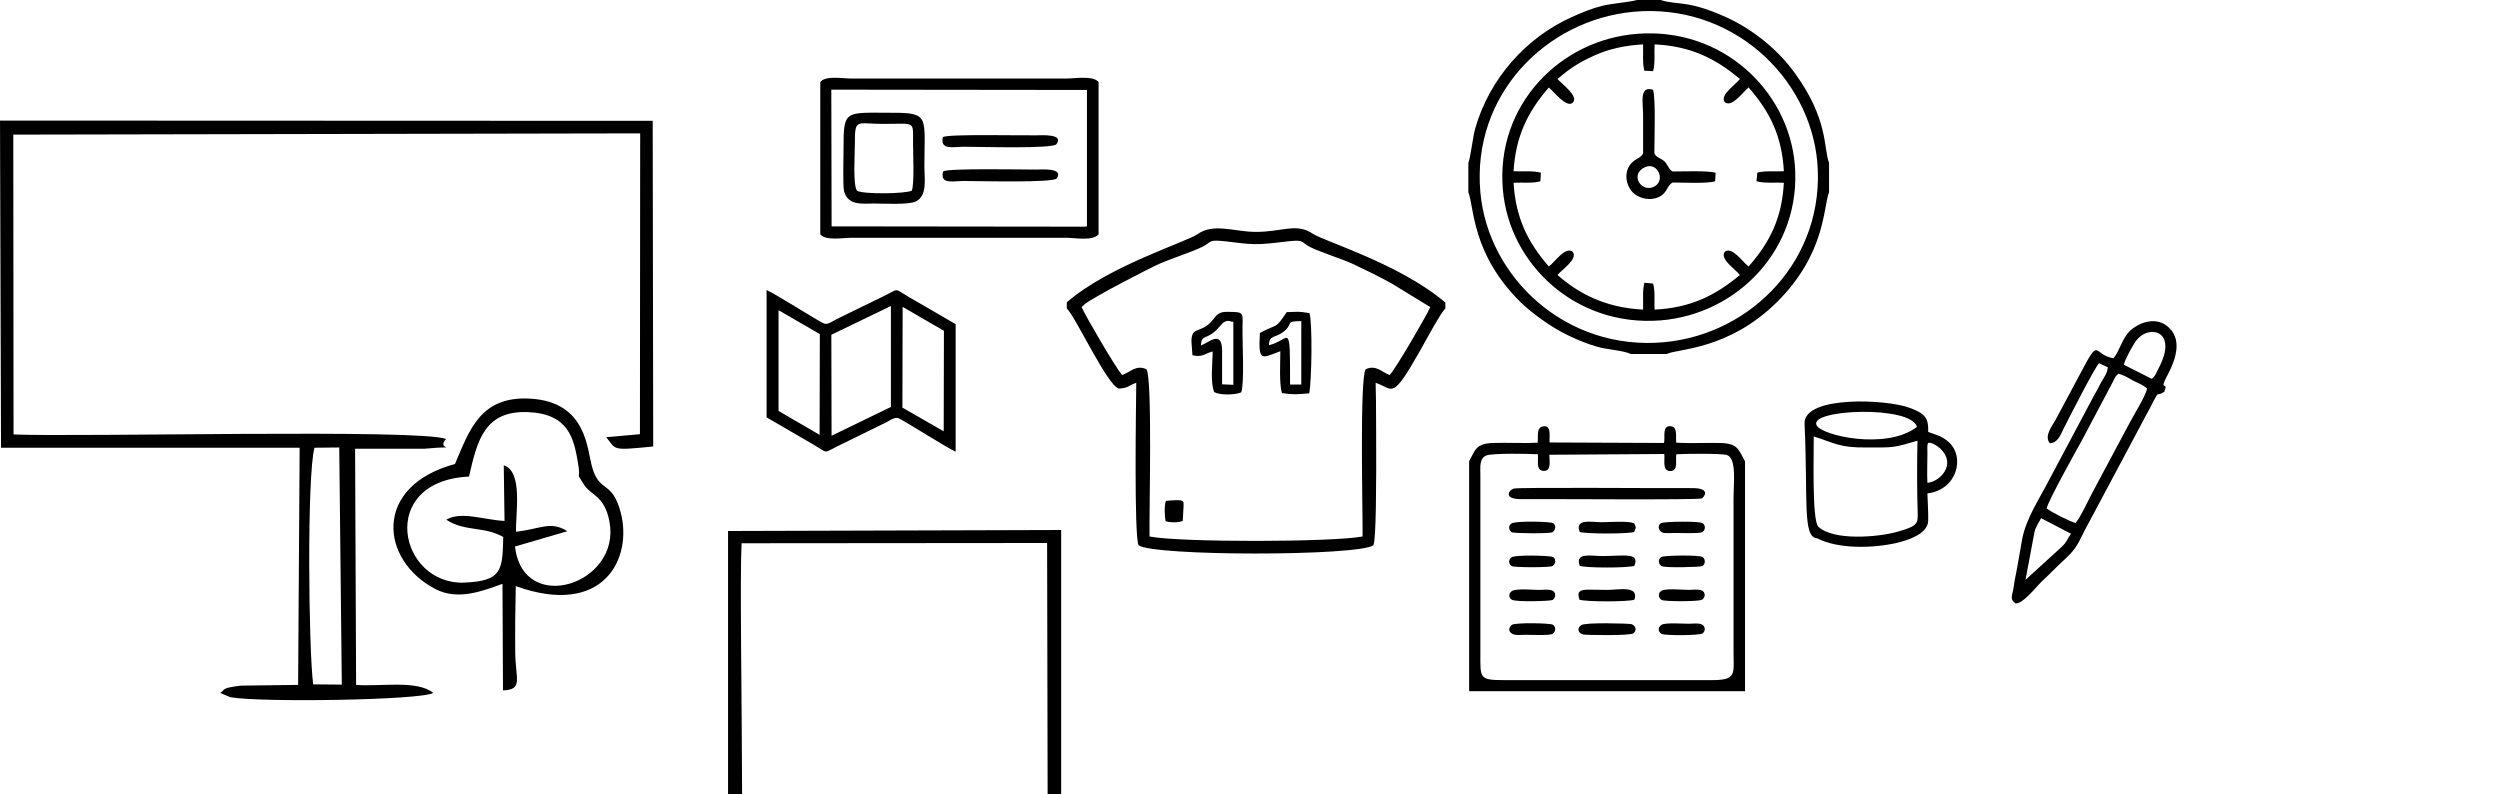 <?xml version="1.0" encoding="UTF-8" standalone="no"?>
<!-- Created with Inkscape (http://www.inkscape.org/) -->

<svg
   xmlns:dc="http://purl.org/dc/elements/1.1/"
   xmlns:cc="http://creativecommons.org/ns#"
   xmlns:rdf="http://www.w3.org/1999/02/22-rdf-syntax-ns#"
   xmlns:svg="http://www.w3.org/2000/svg"
   xmlns="http://www.w3.org/2000/svg"
   xmlns:sodipodi="http://sodipodi.sourceforge.net/DTD/sodipodi-0.dtd"
   xmlns:inkscape="http://www.inkscape.org/namespaces/inkscape"
   width="500"
   height="158.841"
   viewBox="0 0 500 158.841"
   id="svg4168"
   version="1.1"
   inkscape:version="0.91 r13725"
   sodipodi:docname="header-illustration.svg">
  <defs
     id="defs4170">
    <pattern
       y="0"
       x="0"
       height="6"
       width="6"
       patternUnits="userSpaceOnUse"
       id="EMFhbasepattern" />
  </defs>
  <sodipodi:namedview
     id="base"
     pagecolor="#000000"
     bordercolor="#666666"
     borderopacity="1.0"
     inkscape:pageopacity="0"
     inkscape:pageshadow="2"
     inkscape:zoom="1.4"
     inkscape:cx="177.33821"
     inkscape:cy="-5.22449"
     inkscape:document-units="px"
     inkscape:current-layer="g5427"
     showgrid="false"
     fit-margin-top="0"
     fit-margin-left="0"
     fit-margin-right="0"
     fit-margin-bottom="0"
     inkscape:window-width="1366"
     inkscape:window-height="715"
     inkscape:window-x="-4"
     inkscape:window-y="26"
     inkscape:window-maximized="1"
     inkscape:showpageshadow="false"
     units="px" />
  <g
     inkscape:label="Layer 1"
     inkscape:groupmode="layer"
     id="layer1"
     transform="translate(661.348,-63.109)">
    <g
       id="g5427"
       style="fill:#ffffff">
      <path
         style="fill:#000000;fill-opacity:1;fill-rule:evenodd;stroke:none"
         d="m -353.78,153.96 c 0.154,1.203 -0.409,3.109 0.971,3.309 1.84,0.251 1.329,-2.005 1.329,-3.209 l 22.992,-0.151 c 0.153,1.304 -0.461,3.359 1.175,3.409 1.686,0 1.022,-2.106 1.227,-3.359 1.532,-0.1 9.043,-0.2 10.116,0.151 1.993,0.702 1.329,5.565 1.329,8.724 l 0,30.584 c 0,4.462 0.715,5.716 -4.343,5.716 l -41.435,0 c -5.109,0 -4.854,-0.351 -4.854,-5.264 l 0,-35.849 c 0,-1.404 -0.256,-3.209 1.176,-3.811 1.175,-0.501 8.634,-0.351 10.319,-0.251 z m 24.627,13.788 c -0.715,0.451 -0.512,1.404 0.153,1.805 0.512,0.301 1.993,0.151 2.657,0.151 0.92,0 4.854,0.151 5.416,-0.151 0.664,-0.351 0.766,-1.354 0.102,-1.805 -0.613,-0.452 -7.767,-0.351 -8.328,0 z m -29.889,0.052 c -0.715,0.452 -0.561,1.404 0.051,1.755 0.461,0.251 7.562,0.301 8.124,0 0.613,-0.401 0.817,-1.354 0.153,-1.805 -0.459,-0.351 -7.562,-0.501 -8.328,0.052 z m 29.94,6.719 c -0.715,0.451 -0.563,1.404 0.051,1.805 0.664,0.401 7.817,0.2 8.175,0 0.613,-0.351 0.664,-1.404 0.051,-1.805 -0.613,-0.452 -7.767,-0.351 -8.277,0 z m -29.94,0.052 c -0.664,0.401 -0.613,1.404 0.051,1.755 0.461,0.301 7.612,0.301 8.124,0 0.664,-0.401 0.766,-1.404 0.153,-1.805 -0.459,-0.301 -7.562,-0.501 -8.328,0.052 z m 30.042,13.487 c -0.766,0.451 -0.817,1.304 -0.102,1.805 0.613,0.401 7.612,0.351 8.226,-0.052 0.613,-0.401 0.664,-1.304 0,-1.755 -0.613,-0.401 -1.993,-0.201 -2.759,-0.201 -1.124,0 -4.65,-0.251 -5.365,0.201 z m -29.938,0 c -0.664,0.501 -0.818,1.253 -0.052,1.755 0.613,0.451 1.942,0.251 2.708,0.251 1.022,0 4.854,0.2 5.467,-0.2 0.664,-0.452 0.664,-1.404 0.051,-1.805 -0.51,-0.351 -7.458,-0.452 -8.174,0 z m -0.052,-6.719 c -0.664,0.452 -0.664,1.304 0,1.705 0.715,0.501 7.767,0.301 8.175,0.052 0.613,-0.401 0.715,-1.404 0.051,-1.805 -0.561,-0.401 -2.044,-0.201 -2.81,-0.201 -1.225,0 -4.598,-0.351 -5.416,0.251 z m 29.889,-0.052 c -0.664,0.451 -0.613,1.354 0.051,1.805 0.563,0.351 7.613,0.351 8.124,-0.052 0.612,-0.401 0.715,-1.304 0.102,-1.755 -0.613,-0.401 -2.044,-0.201 -2.81,-0.201 -1.227,0 -4.598,-0.351 -5.467,0.201 z m -16.042,6.869 c -0.92,0.702 -0.512,1.604 0.459,1.855 0.306,0.1 9.299,0.301 10.014,-0.251 0.817,-0.652 0.409,-1.654 -0.512,-1.855 -0.203,-0.052 -9.094,-0.401 -9.962,0.251 z m -0.256,-18.651 c 1.276,0.401 9.656,0.401 10.882,0 0.409,-0.953 0.409,-0.852 0,-1.755 -1.43,-0.501 -4.854,-0.2 -6.54,-0.2 -1.941,0 -5.415,-0.802 -4.342,1.955 z m -0.051,13.537 c 1.276,0.451 9.758,0.451 10.983,0 0.971,-2.908 -3.218,-1.955 -5.364,-1.955 -1.278,0 -2.657,-0.052 -3.935,-0.052 -1.634,0.052 -2.247,0.351 -1.685,2.006 z m 0.051,-6.769 c 1.276,0.451 9.605,0.451 10.933,0 1.074,-2.758 -1.991,-1.955 -6.591,-1.955 -1.941,0 -5.364,-0.802 -4.342,1.955 z m -13.234,-15.443 c -0.97,0.301 -2.146,2.156 1.635,2.106 5.672,-0.052 35.356,0.2 36.02,-0.151 0.203,-0.052 2.146,-2.056 -1.891,-2.056 -5.875,0.052 -34.793,-0.2 -35.764,0.1 z m -8.889,-5.465 0,45.977 55.179,0 0,-45.977 c -1.379,-2.457 -1.432,-3.61 -5.16,-3.66 -2.862,-0.052 -5.723,0.1 -8.583,-0.052 -0.205,-1.153 0.409,-3.259 -1.227,-3.309 -1.635,-0.052 -0.971,2.106 -1.225,3.359 l -22.89,-0.1 c -0.102,-1.203 0.461,-3.56 -1.329,-3.209 -1.43,0.251 -0.868,2.106 -1.073,3.259 -2.912,0.151 -5.875,-0.052 -8.838,0.052 -3.526,0.1 -3.577,1.354 -4.854,3.66 z"
         id="path4721"
         inkscape:connector-curvature="0" />
      <path
         style="fill:#000000;fill-opacity:1;fill-rule:evenodd;stroke:none"
         d="m -445.028,124.529 0.715,-0.652 c 1.942,-1.504 12.927,-7.17 14.766,-7.972 2.605,-1.153 6.079,-2.206 8.634,-3.409 2.146,-1.103 1.073,-1.504 4.803,-1.103 5.262,0.652 6.028,0.752 11.342,0.1 4.138,-0.501 3.474,-0.2 4.955,0.752 1.584,1.003 6.642,2.557 8.839,3.56 2.861,1.354 5.262,2.507 7.97,4.011 l 7.714,4.713 c -0.817,1.855 -7.05,12.535 -8.123,13.588 -1.686,-0.652 -2.759,-2.106 -4.803,-1.153 -1.227,1.805 -0.563,28.679 -0.613,33.442 -6.08,1.153 -36.581,1.203 -42.611,0 -0.102,-4.763 0.613,-31.587 -0.612,-33.442 -2.044,-0.953 -3.117,0.501 -4.854,1.153 -1.074,-1.053 -7.307,-11.732 -8.124,-13.588 z m 16.86,38.757 c -0.358,0.953 -0.256,3.109 -0.051,4.061 0.817,0.301 2.605,0.301 3.423,-0.052 l 0.153,-2.758 c 0,-1.354 0.409,-1.604 -3.525,-1.253 z m 6.999,-31.086 c 0.102,-2.106 0.971,-1.253 2.759,-2.758 1.227,-1.053 1.635,-2.407 3.066,-2.106 0.766,0.452 0.664,-0.702 0.664,1.504 l 0,11.231 -2.249,-0.1 0,-6.869 c -0.102,-4.061 -2.656,-1.454 -4.24,-0.902 z m -1.89,-0.752 0.203,2.708 c 2.044,0.451 2.198,-0.251 4.037,-0.752 0,2.457 -0.512,6.067 0.306,8.122 1.175,0.652 4.138,0.602 5.416,0.052 0.663,-2.056 0.203,-9.576 0.254,-13.086 0.051,-2.958 0.358,-3.008 -3.218,-3.008 -2.249,0 -2.249,1.504 -3.73,2.607 -1.941,1.504 -3.269,0.552 -3.269,3.359 z m 15.481,0.702 c 0.102,-2.056 1.124,-1.404 2.759,-2.557 2.349,-1.705 0.203,-2.256 3.729,-2.256 l 0,12.685 -2.247,0 c 0,-13.287 0,-8.774 -4.24,-7.872 z m -1.789,-2.457 c -0.358,6.017 0.358,5.014 4.088,3.66 0,2.457 -0.256,6.317 0.306,8.373 2.503,0.351 2.964,0.251 5.467,0.052 0.51,-2.607 0.664,-14.089 0.051,-16.044 -2.503,-0.401 -2.044,-0.251 -4.547,-0.2 -2.401,3.56 -1.635,2.156 -5.365,4.162 z m -38.625,-6.117 0,1.203 c 1.942,2.005 8.175,15.543 10.424,16.044 1.991,-0.1 1.941,-0.652 3.474,-1.153 -0.051,4.312 -0.461,30.735 0.459,32.49 2.912,2.206 43.938,2.206 46.953,0 0.563,-0.652 0.613,-12.936 0.563,-22.312 0,-4.863 -0.051,-8.975 -0.103,-10.178 3.628,1.203 3.117,3.76 8.941,-6.518 1.022,-1.805 4.037,-7.421 5.008,-8.373 l 0,-1.153 c -9.043,-7.721 -24.32,-12.284 -26.466,-13.738 -3.372,-2.306 -6.131,-0.351 -11.597,-0.401 -4.292,-0.052 -8.329,-1.805 -11.497,0.451 -2.298,1.604 -17.83,6.368 -26.159,13.638 z"
         id="path4723"
         inkscape:connector-curvature="0" />
      <path
         style="fill:#000000;fill-opacity:1;fill-rule:evenodd;stroke:none"
         d="m -349.845,78.903 c 2.3,-1.955 3.984,-3.159 7.306,-4.663 2.912,-1.354 6.284,-2.056 9.809,-2.256 0.052,1.755 -0.153,3.861 0.256,5.265 l 1.737,0.1 c 0.461,-1.504 0.205,-3.61 0.306,-5.365 7.153,0.351 12.108,2.758 17.065,6.919 -0.818,1.153 -4.138,3.209 -3.015,4.663 1.481,1.103 3.627,-2.106 4.752,-2.958 4.291,4.863 6.692,9.827 7.05,16.746 -1.737,0.1 -3.883,-0.151 -5.313,0.301 l -0.154,1.705 c 1.584,0.452 3.73,0.201 5.467,0.301 -0.358,6.969 -2.759,11.883 -7.05,16.746 -1.125,-0.802 -3.271,-4.061 -4.752,-2.958 -1.124,1.454 2.196,3.56 3.015,4.663 -5.008,4.161 -9.912,6.568 -17.065,6.919 -0.102,-1.705 0.154,-3.811 -0.306,-5.214 l -1.737,-0.151 c -0.409,1.554 -0.203,3.66 -0.256,5.365 -7.765,-0.401 -12.976,-3.309 -17.115,-6.919 0.868,-1.103 4.189,-3.209 3.015,-4.663 -1.483,-1.103 -3.577,2.106 -4.752,2.958 -4.24,-4.863 -6.641,-9.777 -7.051,-16.746 1.789,-0.1 3.935,0.151 5.365,-0.301 l 0.102,-1.705 c -1.532,-0.452 -3.678,-0.201 -5.467,-0.301 0.41,-6.919 2.811,-11.883 7.051,-16.746 0.868,0.652 3.576,4.262 4.803,3.008 1.276,-1.253 -2.401,-3.861 -3.066,-4.713 z m 15.889,-9.025 c -15.481,1.203 -28.254,14.34 -26.823,31.086 1.227,14.991 14.613,27.576 31.575,26.222 15.429,-1.253 28.201,-14.39 26.822,-31.136 -1.276,-14.941 -14.612,-27.526 -31.574,-26.172 z m -31.319,31.688 c -1.737,-19.404 13.029,-34.445 30.604,-36.1 19.568,-1.805 35.253,12.936 36.785,30.083 1.635,19.303 -13.078,34.395 -30.654,36 -19.517,1.805 -35.202,-12.886 -36.735,-29.983 z m -2.401,-5.866 0,5.866 c 1.176,2.858 0.613,12.234 10.371,21.911 2.095,2.056 6.03,5.014 9.504,6.668 1.839,0.903 3.933,1.755 5.875,2.306 1.993,0.602 5.109,0.702 6.743,1.454 l 7.153,0 c 2.401,-1.103 12.415,-0.802 22.122,-10.429 9.759,-9.727 9.197,-19.053 10.371,-21.911 l 0,-5.866 c -1.124,-2.958 -0.102,-8.674 -6.794,-17.899 -3.321,-4.663 -8.38,-8.774 -13.642,-11.181 -7.868,-3.61 -9.912,-2.407 -13.232,-3.51 l -4.752,0 c -1.278,0.401 -5.059,0.702 -6.897,1.153 -2.196,0.552 -4.138,1.354 -6.131,2.256 -9.35,4.212 -16.503,12.484 -19.313,22.262 -0.51,1.805 -0.919,5.766 -1.379,6.919 z m 35.305,0.852 c 2.554,-1.203 4.342,2.808 1.685,3.961 -2.452,1.053 -4.75,-2.507 -1.685,-3.961 z m -0.359,-2.758 c -0.612,1.254 -2.146,0.953 -3.064,3.109 -0.715,1.805 0.051,3.76 1.022,4.713 0.97,0.953 2.81,1.655 4.649,1.103 2.401,-0.802 1.942,-2.407 3.321,-3.109 2.095,0 6.948,0.251 8.48,-0.251 l 0.103,-1.705 c -1.635,-0.452 -6.489,-0.251 -8.583,-0.251 -0.869,-0.451 -0.92,-1.303 -1.635,-2.005 -0.664,-0.652 -1.584,-0.702 -2.044,-1.605 0,-2.607 0.306,-10.93 -0.256,-12.735 -2.81,-0.852 -1.993,2.507 -1.993,5.014 0,2.557 0,5.164 0,7.721 z"
         id="path4725"
         inkscape:connector-curvature="0" />
      <path
         style="fill:#000000;fill-opacity:1;fill-rule:evenodd;stroke:none"
         d="m -256.246,179.079 1.788,-9.526 c 0.256,-1.153 0.92,-1.955 1.329,-2.808 l 5.979,3.109 c -0.818,1.103 -0.664,1.454 -1.789,2.557 z m 10.014,-11.382 c -0.919,-0.151 -5.109,-2.306 -5.774,-2.908 0.154,-1.304 6.438,-12.535 7.001,-13.537 l 6.182,-11.682 c 0.459,-0.903 0.459,-1.103 1.124,-1.705 1.073,0.2 1.942,0.802 2.964,1.354 0.97,0.501 1.991,0.852 2.81,1.604 -0.256,1.404 -2.657,5.265 -3.474,6.819 l -7.153,13.387 c -0.869,1.554 -2.708,5.615 -3.679,6.668 z m 9.656,-31.637 c 0.205,-1.053 1.686,-3.66 2.249,-4.512 2.401,-3.76 8.889,-2.557 4.649,5.315 -0.459,0.852 -0.561,1.454 -1.329,2.006 z m -14.817,15.694 c 1.84,-0.052 2.35,-2.256 3.066,-3.51 1.176,-2.306 5.977,-11.733 6.796,-12.485 l 1.737,0.802 c -0.051,1.203 -0.818,2.106 -1.379,3.109 -0.512,1.003 -0.92,1.805 -1.481,2.758 l -8.993,16.897 c -1.941,3.76 -4.444,7.421 -5.262,11.582 -0.409,2.256 -0.715,4.262 -1.174,6.618 -0.256,1.153 -0.409,2.106 -0.563,3.209 -0.203,1.404 -0.868,2.206 0.409,3.059 1.534,0.1 4.138,-3.359 5.263,-4.412 1.583,-1.454 3.218,-3.209 4.904,-4.713 2.146,-2.006 2.554,-3.359 3.679,-5.515 l 9.145,-17.147 c 1.073,-2.056 2.044,-3.811 3.117,-5.866 0.563,-1.003 1.022,-1.855 1.534,-2.908 1.02,-1.955 0.663,-0.902 1.737,-1.554 0.919,-0.552 0.203,0 0.459,-0.501 0.715,-1.905 -1.329,0.452 0.613,-3.159 1.583,-3.008 3.117,-7.32 -0.306,-9.827 -1.942,-1.454 -4.854,-0.953 -7.051,0.902 -1.788,1.504 -2.196,4.161 -3.525,5.666 -4.189,-0.702 -2.605,-4.563 -6.591,3.008 l -4.904,9.175 c -0.664,1.304 -2.452,3.309 -1.227,4.813 z"
         id="path4727"
         inkscape:connector-curvature="0" />
      <path
         style="fill:#000000;fill-opacity:1;fill-rule:evenodd;stroke:none"
         d="m -298.601,150.4 c 4.292,1.354 5.16,2.256 10.475,2.206 5.62,0 5.313,0.1 10.27,-1.354 -0.103,4.914 -0.103,9.777 0.051,14.691 0.051,2.006 -0.307,2.457 -4.037,3.51 -3.832,1.103 -12.824,1.855 -15.838,-1.003 -1.329,-1.253 -0.868,-15.342 -0.92,-18.05 z m 22.736,9.276 c -0.102,-1.855 0,-4.011 0,-5.866 0.051,-0.903 -0.254,-2.256 0.461,-2.156 0.817,0.151 1.583,0.702 2.095,1.153 3.371,3.159 -0.051,6.668 -2.555,6.869 z m -2.095,-11.181 c -6.131,4.713 -19.209,1.705 -20.079,-0.351 -1.584,-3.209 19.006,-4.011 20.079,0.351 z m -4.138,23.214 c 2.198,-0.501 6.233,-1.755 6.387,-4.362 0.051,-1.604 -0.103,-3.861 -0.154,-5.565 5.825,-0.652 7.665,-7.17 4.242,-10.278 -1.329,-1.153 -2.147,-1.304 -4.088,-2.005 0.102,-2.657 -0.512,-3.66 -3.679,-4.813 -4.598,-1.755 -21.151,-2.507 -21.05,3.109 0.715,15.092 -0.459,22.813 2.503,22.963 4.242,2.206 11.241,2.006 15.838,0.953 z"
         id="path4729"
         inkscape:connector-curvature="0" />
      <path
         style="fill:#000000;fill-opacity:1;fill-rule:evenodd;stroke:none"
         d="m -495.087,81.041 51.127,0.061 0,27.282 -0.418,0.061 -50.65,-0.061 z m 22.372,16.334 c -0.716,2.693 1.967,1.932 4.116,1.932 2.982,0 18.015,0.41 18.613,-0.527 1.431,-2.166 -3.103,-1.756 -4.057,-1.756 -3.34,0 -17.42,-0.293 -18.672,0.352 z m -0.061,-6.85 c -0.596,2.693 2.089,1.932 4.177,1.932 3.042,0 17.897,0.468 18.553,-0.527 1.551,-2.108 -3.043,-1.756 -3.997,-1.756 -3.281,0.061 -17.481,-0.293 -18.733,0.351 z m -17.18,10.714 c -0.835,-1.112 -0.418,-7.435 -0.418,-9.309 0,-5.269 0.237,-4.04 5.667,-4.04 6.502,0 5.966,-0.702 5.966,3.806 0,2.049 0.297,8.021 -0.239,9.543 -1.253,0.644 -9.904,0.761 -10.977,0 z m -2.566,0.176 c 0.835,2.869 3.639,2.4 6.085,2.4 1.91,0 6.801,0.293 8.234,-0.41 2.386,-1.112 1.73,-4.625 1.73,-6.85 0,-9.953 1.134,-10.889 -6.204,-10.889 -9.783,0 -9.963,-0.761 -9.963,7.26 0,1.581 -0.178,7.318 0.119,8.489 z m -4.771,-21.896 0,30.443 c 1.013,1.347 4.534,0.703 6.204,0.703 l 43.013,0 c 1.67,0 5.369,0.702 6.443,-0.703 l 0,-30.443 c -1.074,-1.346 -4.773,-0.702 -6.443,-0.702 l -43.013,0 c -1.67,0 -5.19,-0.644 -6.204,0.702 z"
         id="path4731"
         inkscape:connector-curvature="0" />
      <path
         style="fill:#000000;fill-opacity:1;fill-rule:evenodd;stroke:none"
         d="m -505.638,125.149 8.258,4.783 -0.045,20.149 -8.213,-4.783 z m 24.818,-0.664 8.258,4.783 -0.045,20.105 -8.258,-4.738 z m -2.347,-0.177 0,20.193 -11.867,5.757 -0.046,-20.193 z m -24.863,22.274 9.295,5.403 c 3.16,1.86 2.031,1.771 4.739,0.443 l 9.837,-4.827 c 0.723,-0.354 1.76,-1.151 2.528,-0.841 1.127,0.487 9.837,6.022 11.416,6.687 l 0,-25.507 -9.25,-5.358 c -3.159,-1.86 -2.031,-1.771 -4.739,-0.443 l -9.882,4.827 c -0.678,0.354 -1.715,1.151 -2.482,0.841 -1.173,-0.487 -10.064,-6.155 -11.462,-6.687 z"
         id="path4735"
         inkscape:connector-curvature="0" />
      <path
         style="fill:#000000;fill-opacity:1;fill-rule:evenodd;stroke:none"
         d="m -598.455,152.656 4.956,-0.052 0.511,47.431 -5.722,-0.052 c -0.92,-6.869 -1.277,-41.565 0.255,-47.331 z m 30.91,5.766 c 1.686,-7.471 3.219,-13.287 11.955,-12.886 7.97,0.401 8.992,5.265 9.81,9.978 0.766,4.212 -0.664,1.454 1.226,4.512 1.379,2.206 4.138,2.156 5.109,7.471 2.299,12.485 -17.32,18.802 -18.904,4.914 l 10.474,-3.059 c -3.423,-2.156 -5.416,-0.401 -10.269,0.1 -0.102,-3.811 1.431,-12.033 -2.452,-13.287 l 0.153,11.131 c -4.138,-0.2 -8.634,-2.006 -11.649,-0.251 3.679,2.457 7.51,1.253 11.393,3.46 -0.153,6.769 -0.306,8.774 -7.715,9.125 -13.182,0.552 -17.626,-20.306 0.869,-21.209 z m -2.81,-2.507 c -16.451,4.412 -15.021,19.253 -3.883,25.019 4.598,2.356 9.554,0.301 13.386,-1.053 l 0.102,21.309 c 4.087,-0.151 2.503,-2.256 2.452,-7.521 -0.051,-4.462 0,-8.925 0.102,-13.337 17.524,6.317 23.502,-5.515 20.947,-14.891 -1.686,-6.217 -4.138,-3.76 -5.62,-8.724 -1.124,-3.66 -0.971,-13.287 -12.568,-13.888 -9.912,-0.501 -12.058,6.418 -14.919,13.086 z m -90.789,-3.259 59.726,0 -0.306,47.431 -11.444,0.151 c -4.19,0.501 -3.015,0.802 -4.138,1.454 l 1.992,0.852 c 6.029,1.103 38.319,0.602 40.618,-0.852 -3.27,-2.657 -10.678,-1.203 -15.43,-1.604 l -0.204,-47.231 13.846,0 c 8.328,-0.752 2.044,0.652 4.343,-1.955 -5.365,-2.056 -73.418,-0.351 -86.498,-0.902 l -0.051,-59.966 125.378,-0.251 -0.051,60.166 -6.744,0.602 c 2.095,2.507 0.818,2.707 9.401,1.855 l -0.102,-65.13 -130.538,-0.052 z"
         id="path4737"
         inkscape:connector-curvature="0" />
      <path
         style="fill:#000000;fill-opacity:1;fill-rule:evenodd;stroke:none"
         d="m -449.115,221.948 -2.708,0 -0.102,-50.239 -61.105,0.052 c -0.358,6.969 0.051,29.883 0.102,50.189 l -2.81,0 0,-52.646 66.623,-0.2 z"
         id="path4749"
         inkscape:connector-curvature="0" />
    </g>
  </g>
</svg>
